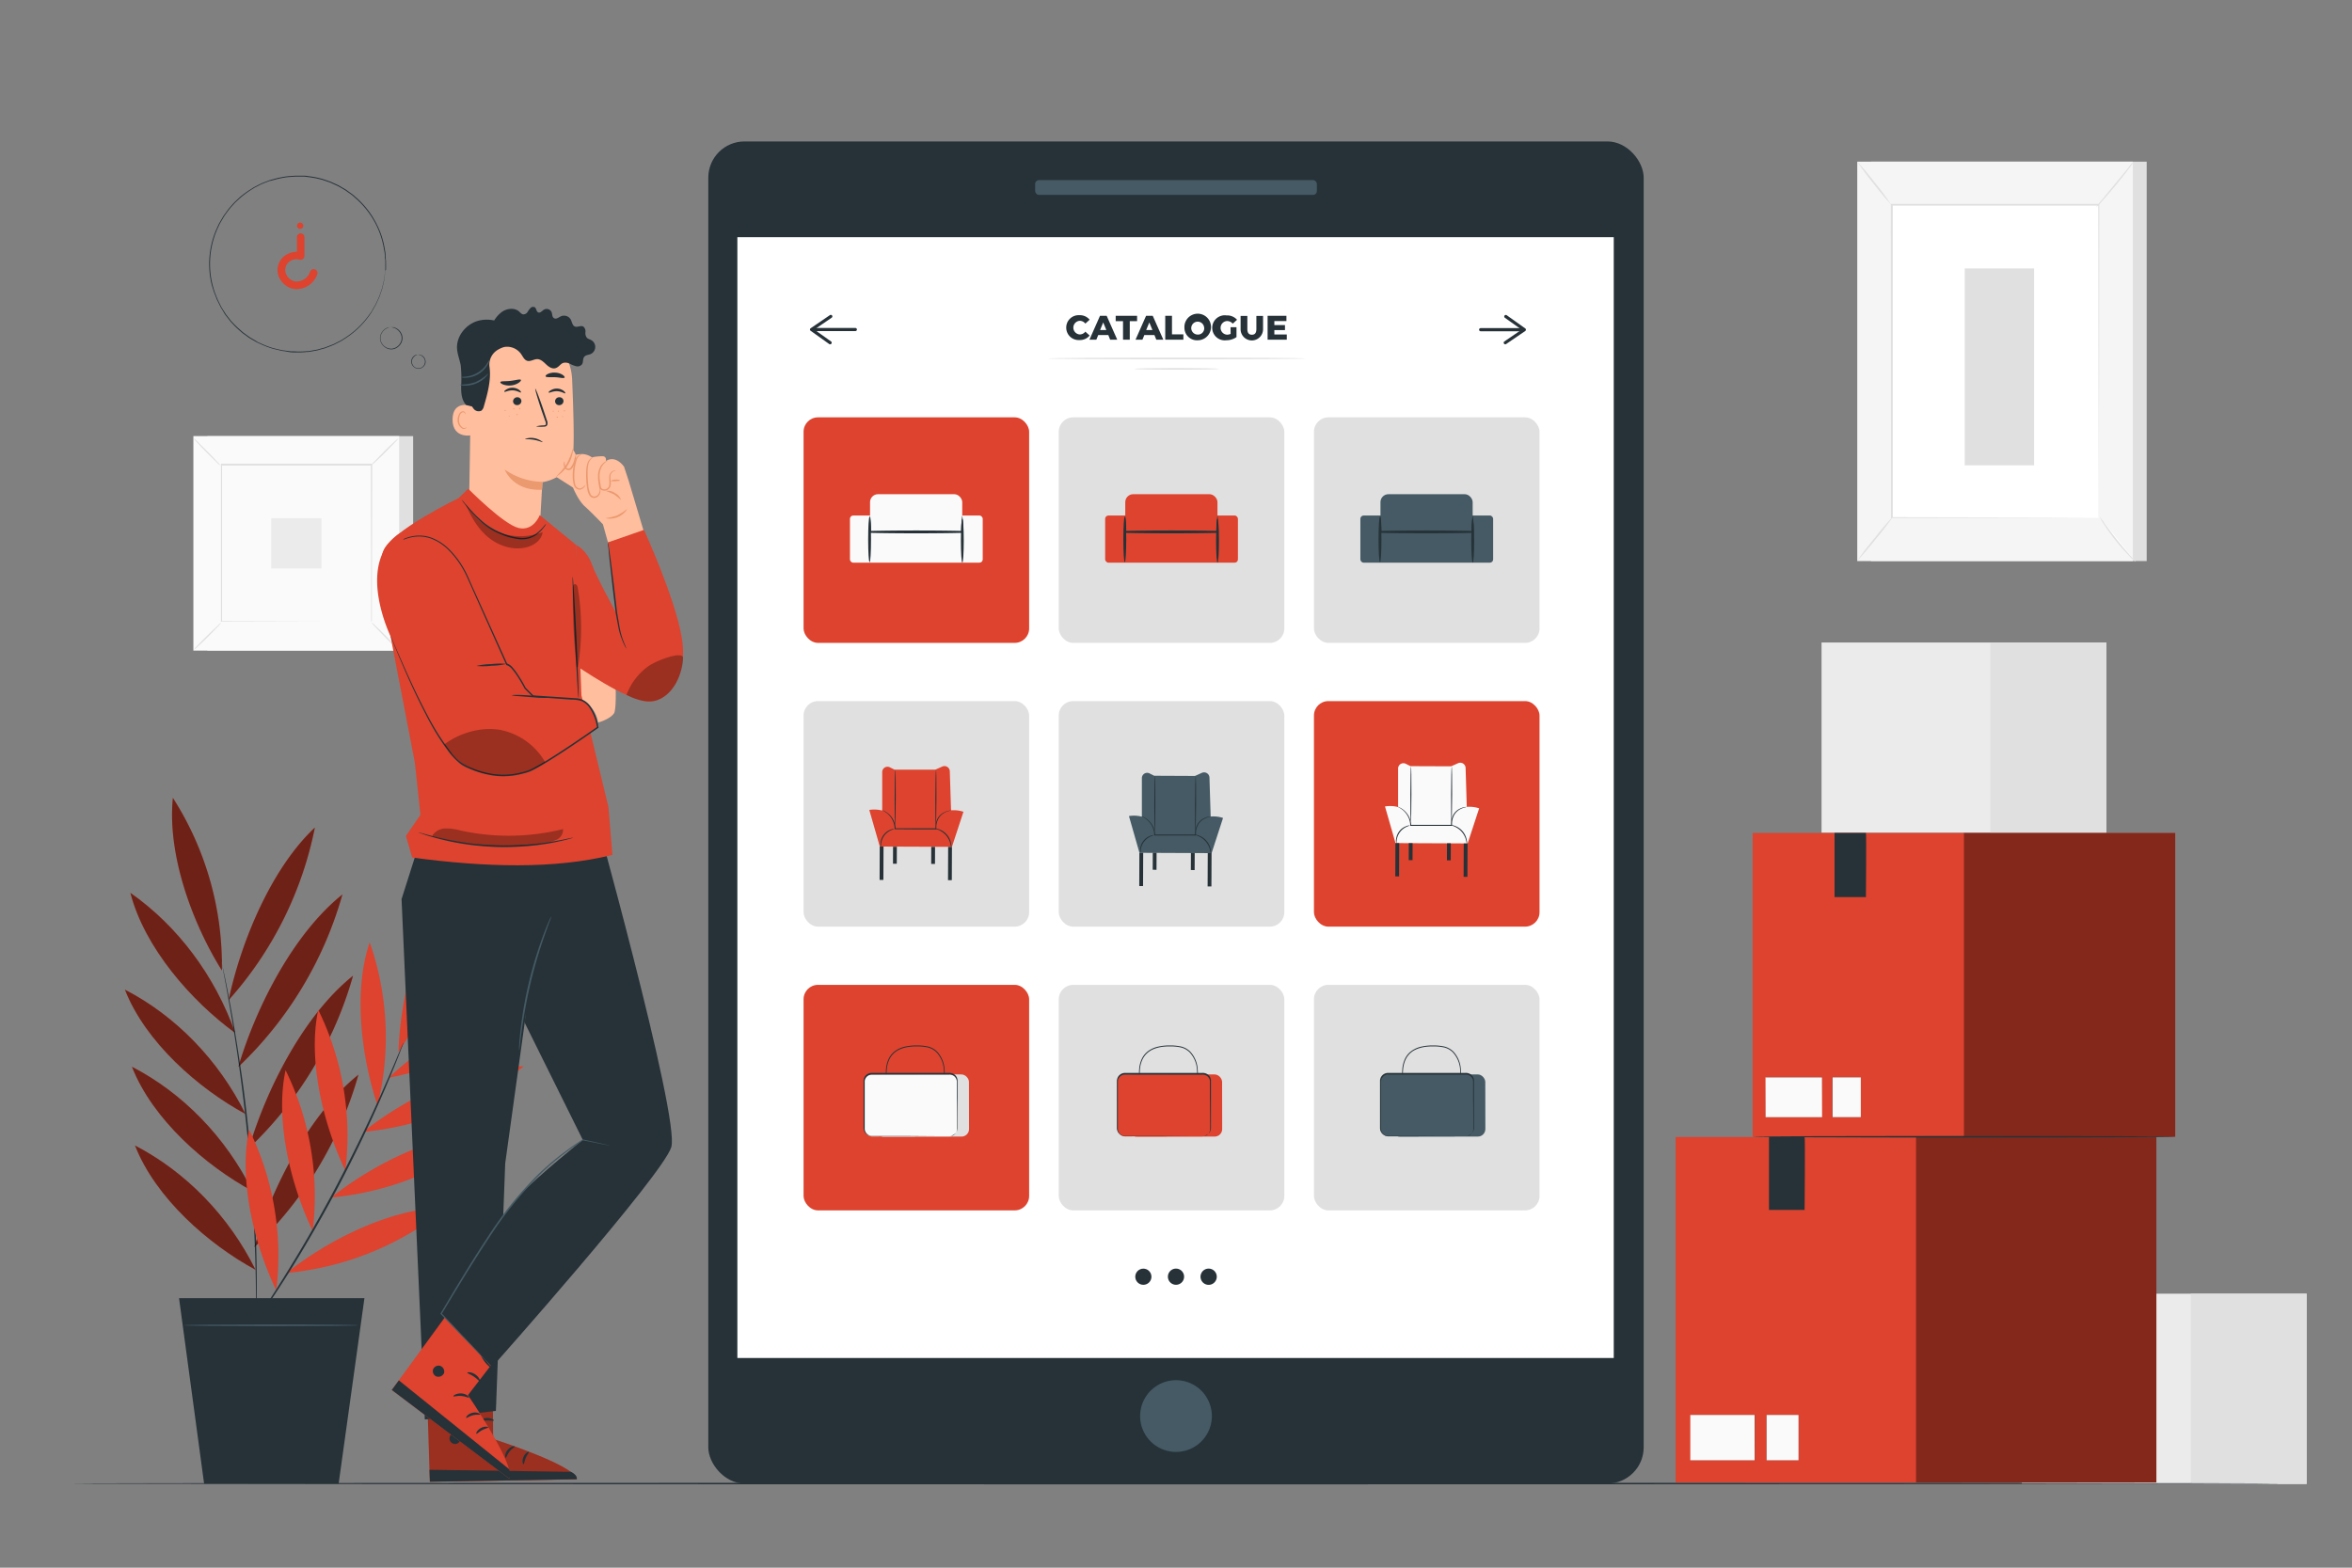 <svg xmlns="http://www.w3.org/2000/svg" viewBox="0 0 750 500"><rect x="0" y="0" width="750" height="500" fill="#808080" stroke="none"/><g id="freepik--background-complete--inject-181"><rect x="644.73" y="412.61" width="90.8" height="60.68" style="fill:#ebebeb"></rect><rect x="698.58" y="412.61" width="36.96" height="60.68" style="fill:#e0e0e0"></rect><rect x="596.64" y="51.56" width="87.89" height="127.39" style="fill:#e0e0e0"></rect><rect x="592.24" y="51.56" width="87.89" height="127.39" style="fill:#f5f5f5"></rect><rect x="603.16" y="65.36" width="66.05" height="99.8" style="fill:#fff"></rect><path d="M669.21,165.15s0-.17,0-.49,0-.8,0-1.41c0-1.26,0-3.09,0-5.48,0-4.78,0-11.75,0-20.55,0-17.6-.07-42.52-.11-71.86l.22.22-66,0h0l.24-.24c0,37.64,0,72.35,0,99.79l-.19-.19,48.07.1,13.28.05,3.49,0,1.21,0-1.17,0-3.45,0-13.24.05-48.19.1H603v-.19c0-27.44,0-62.15-.05-99.79v-.24h.25l66,0h.22v.22c0,29.4-.09,54.37-.11,72,0,8.78-.05,15.74-.06,20.51,0,2.36,0,4.18,0,5.43,0,.6,0,1.07,0,1.39S669.21,165.15,669.21,165.15Z" style="fill:#e0e0e0"></path><path d="M680.37,51.56a15.19,15.19,0,0,1-1.56,2.28c-1,1.36-2.47,3.22-4.13,5.23s-3.2,3.78-4.34,5.05a15.67,15.67,0,0,1-1.94,2,16.22,16.22,0,0,1,1.68-2.19l4.23-5.14c1.61-1.94,3.05-3.7,4.23-5.13A17.45,17.45,0,0,1,680.37,51.56Z" style="fill:#e0e0e0"></path><path d="M669.54,164.83a82.07,82.07,0,0,0,11.52,14.41" style="fill:#fff"></path><path d="M681.06,179.24a14.34,14.34,0,0,1-2-1.83,65,65,0,0,1-8.17-10.22,13.39,13.39,0,0,1-1.34-2.36,17.79,17.79,0,0,1,1.62,2.17c1,1.36,2.33,3.22,3.92,5.21s3.11,3.72,4.22,5A17.76,17.76,0,0,1,681.06,179.24Z" style="fill:#e0e0e0"></path><path d="M592.23,178.85q5.74-7.11,11.51-14.21" style="fill:#fff"></path><path d="M603.74,164.64a87.43,87.43,0,0,1-5.57,7.26,89.77,89.77,0,0,1-5.94,6.95,83.89,83.89,0,0,1,5.57-7.25A86.41,86.41,0,0,1,603.74,164.64Z" style="fill:#e0e0e0"></path><path d="M592.24,51.56a82.43,82.43,0,0,1,5.59,6.68,78.66,78.66,0,0,1,5.21,7,80.07,80.07,0,0,1-5.59-6.68A82.23,82.23,0,0,1,592.24,51.56Z" style="fill:#e0e0e0"></path><rect x="626.51" y="85.62" width="22.12" height="62.79" style="fill:#e0e0e0"></rect><rect x="580.85" y="204.92" width="90.8" height="60.68" style="fill:#ebebeb"></rect><rect x="634.69" y="204.92" width="36.96" height="60.68" style="fill:#e0e0e0"></rect><rect x="66.12" y="139.1" width="65.62" height="68.4" style="fill:#e0e0e0"></rect><rect x="61.68" y="139.1" width="65.62" height="68.4" style="fill:#fafafa"></rect><path d="M127.32,207.52H61.66V139.08h65.66Zm-65.62,0h65.58V139.12H61.7Z" style="fill:#e0e0e0"></path><rect x="70.5" y="148.29" width="47.98" height="50.01" style="fill:#fafafa"></rect><path d="M70.5,198.64A7.87,7.87,0,0,1,69.32,200c-.77.81-1.85,1.91-3,3.1s-2.32,2.24-3.14,3a7.9,7.9,0,0,1-1.38,1.15,7.37,7.37,0,0,1,1.17-1.37c.77-.81,1.85-1.91,3.06-3.1s2.32-2.25,3.14-3A6.88,6.88,0,0,1,70.5,198.64Z" style="fill:#e0e0e0"></path><path d="M118.48,198.51a8.28,8.28,0,0,1,1.37,1.19c.81.76,1.91,1.84,3.1,3.05s2.24,2.31,3,3.13a7.71,7.71,0,0,1,1.15,1.39,7.75,7.75,0,0,1-1.37-1.18c-.81-.76-1.91-1.84-3.1-3.05s-2.25-2.33-3-3.15A6.57,6.57,0,0,1,118.48,198.51Z" style="fill:#e0e0e0"></path><path d="M118.35,148.43a7.19,7.19,0,0,1,1.18-1.38c.77-.81,1.84-1.9,3-3.09s2.32-2.25,3.13-3a8.12,8.12,0,0,1,1.39-1.16,7.35,7.35,0,0,1-1.18,1.37c-.76.81-1.84,1.91-3,3.1s-2.33,2.26-3.14,3A8.37,8.37,0,0,1,118.35,148.43Z" style="fill:#e0e0e0"></path><path d="M70.37,148.55A7.68,7.68,0,0,1,69,147.37c-.81-.77-1.9-1.85-3.09-3.05s-2.25-2.32-3-3.14a6.86,6.86,0,0,1-1.15-1.39A8.33,8.33,0,0,1,63.12,141c.81.77,1.9,1.85,3.09,3.06s2.26,2.32,3,3.14A7.9,7.9,0,0,1,70.37,148.55Z" style="fill:#e0e0e0"></path><path d="M118.35,198.3a.87.87,0,0,1,0-.24c0-.17,0-.4,0-.7q0-.93,0-2.7c0-2.36,0-5.81,0-10.19,0-8.76-.06-21.24-.1-36.18l.19.19-47.84,0h0l.21-.22c0,18.36,0,35.53,0,50l-.18-.18,34.64.1,9.74,0,2.57,0h.9l-.22,0h-.64l-2.54,0-9.69,0-34.76.1h-.18v-.19c0-14.48,0-31.65,0-50v-.21h.22l47.84,0h.18v.18c0,15-.07,27.51-.09,36.3,0,4.36,0,7.79,0,10.15,0,1.16,0,2,0,2.66,0,.29,0,.52,0,.68S118.35,198.31,118.35,198.3Z" style="fill:#e0e0e0"></path><rect x="86.48" y="165.29" width="16.01" height="16.01" style="fill:#ebebeb"></rect></g><g id="freepik--Floor--inject-181"><path d="M727.5,473.16c0,.14-157.83.26-352.48.26S22.5,473.3,22.5,473.16s157.8-.26,352.52-.26S727.5,473,727.5,473.16Z" style="fill:#263238"></path></g><g id="freepik--Plant--inject-181"><path d="M81.49,405c-15-8.12-31.88-22.88-38.44-39.65C59.28,373.76,73,387.86,81.49,405" style="fill:#DD432E"></path><path d="M80.51,379.88c-15-8.11-31.88-22.88-38.44-39.65C58.3,348.6,72,362.7,80.51,379.88" style="fill:#DD432E"></path><path d="M78.27,355.29c-15-8.11-31.88-22.88-38.44-39.65,16.22,8.37,29.9,22.47,38.44,39.65" style="fill:#DD432E"></path><path d="M75,329.46c-13.93-10.15-28.91-27.15-33.43-44.7,15.1,10.57,27,26.47,33.43,44.7" style="fill:#DD432E"></path><path d="M70.75,309.53c-9.42-15.08-17.46-36.94-15.62-55.06a99.15,99.15,0,0,1,15.62,55.06" style="fill:#DD432E"></path><path d="M72.89,319c4-18.8,13.62-42,27.52-55.07A116.62,116.62,0,0,1,72.89,319" style="fill:#DD432E"></path><path d="M76,340.28c5.68-19.23,17.64-42.56,33.19-55a121,121,0,0,1-33.19,55" style="fill:#DD432E"></path><path d="M79.39,366.19c5.68-19.24,17.64-42.56,33.19-55a121.13,121.13,0,0,1-33.19,55" style="fill:#DD432E"></path><path d="M81.11,397.76c5.68-19.24,17.64-42.56,33.19-55a121.13,121.13,0,0,1-33.19,55" style="fill:#DD432E"></path><path d="M70.38,305.73a1.56,1.56,0,0,1,.09.31q.09.36.21.9c.19.85.44,2,.77,3.5.66,3,1.53,7.44,2.51,12.91s2,12,3.07,19.26,2,15.29,2.74,23.73,1.28,16.5,1.63,23.83.48,13.95.49,19.51,0,10-.11,13.15c0,1.51-.08,2.7-.11,3.57,0,.38,0,.68,0,.93a1.2,1.2,0,0,1,0,.31,1.2,1.2,0,0,1,0-.31c0-.25,0-.55,0-.93v-3.58c0-3.1,0-7.59-.08-13.14s-.28-12.15-.63-19.48-.91-15.37-1.67-23.81-1.73-16.43-2.69-23.7-2-13.8-2.94-19.27-1.73-9.89-2.32-12.94c-.27-1.49-.49-2.66-.65-3.51l-.15-.92A1.27,1.27,0,0,1,70.38,305.73Z" style="fill:#263238"></path><g style="opacity:0.5"><path d="M81.49,405c-15-8.12-31.88-22.88-38.44-39.65C59.28,373.76,73,387.86,81.49,405"></path><path d="M80.51,379.88c-15-8.11-31.88-22.88-38.44-39.65C58.3,348.6,72,362.7,80.51,379.88"></path><path d="M78.27,355.29c-15-8.11-31.88-22.88-38.44-39.65,16.22,8.37,29.9,22.47,38.44,39.65"></path><path d="M75,329.46c-13.93-10.15-28.91-27.15-33.43-44.7,15.1,10.57,27,26.47,33.43,44.7"></path><path d="M70.75,309.53c-9.42-15.08-17.46-36.94-15.62-55.06a99.15,99.15,0,0,1,15.62,55.06"></path><path d="M72.89,319c4-18.8,13.62-42,27.52-55.07A116.62,116.62,0,0,1,72.89,319"></path><path d="M76,340.28c5.68-19.23,17.64-42.56,33.19-55a121,121,0,0,1-33.19,55"></path><path d="M79.39,366.19c5.68-19.24,17.64-42.56,33.19-55a121.13,121.13,0,0,1-33.19,55"></path><path d="M81.11,397.76c5.68-19.24,17.64-42.56,33.19-55a121.13,121.13,0,0,1-33.19,55"></path></g><path d="M88.08,411.53c-7-14.63-12.07-35.2-8.64-51.25a90.86,90.86,0,0,1,8.64,51.25" style="fill:#DD432E"></path><path d="M99.7,392.59c-7-14.63-12.07-35.2-8.64-51.26a90.91,90.91,0,0,1,8.64,51.26" style="fill:#DD432E"></path><path d="M110.12,373.33c-7-14.63-12.07-35.2-8.64-51.26a90.88,90.88,0,0,1,8.64,51.26" style="fill:#DD432E"></path><path d="M120.39,352.55c-5.2-15.48-7.8-36.59-2.5-52a91.39,91.39,0,0,1,2.5,52" style="fill:#DD432E"></path><path d="M127.07,335.54c.51-16.47,5.36-37.11,15.59-49.27a89.31,89.31,0,0,1-15.59,49.27" style="fill:#DD432E"></path><path d="M124,343.71c12.12-11.43,30.54-22.79,47.1-24.27A91.23,91.23,0,0,1,124,343.71" style="fill:#DD432E"></path><path d="M115.81,361c13.58-10.76,33.75-20.86,51.19-20.9A95,95,0,0,1,115.81,361" style="fill:#DD432E"></path><path d="M105.6,381.94c13.58-10.76,33.75-20.86,51.19-20.9a95,95,0,0,1-51.19,20.9" style="fill:#DD432E"></path><path d="M91.37,406c13.58-10.76,33.76-20.86,51.2-20.9A95.07,95.07,0,0,1,91.37,406" style="fill:#DD432E"></path><path d="M128.66,332.55a1.07,1.07,0,0,1-.08.28c-.08.2-.17.46-.28.77l-1.14,3c-1,2.57-2.5,6.26-4.44,10.79-3.88,9.06-9.62,21.41-16.75,34.65-3.58,6.62-7.16,12.82-10.52,18.41S88.93,410.93,86.2,415s-5,7.39-6.6,9.63l-1.85,2.57-.5.66a1.36,1.36,0,0,1-.18.21s0-.09.13-.25l.45-.69c.43-.65,1-1.53,1.76-2.64,1.55-2.27,3.75-5.59,6.42-9.72s5.79-9.11,9.14-14.68,6.88-11.8,10.46-18.41c7.12-13.22,12.92-25.53,16.89-34.53,2-4.5,3.56-8.16,4.62-10.71l1.24-2.91.34-.76A1,1,0,0,1,128.66,332.55Z" style="fill:#263238"></path><polygon points="107.99 473.16 65.08 473.16 57.09 414.03 116.21 414.03 107.99 473.16" style="fill:#263238"></polygon><path d="M114.11,422.69c0,.15-12.41.26-27.72.26s-27.73-.11-27.73-.26,12.42-.26,27.73-.26S114.11,422.55,114.11,422.69Z" style="fill:#455a64"></path></g><g id="freepik--Device--inject-181"><rect x="225.86" y="45.11" width="298.27" height="428.05" rx="11.55" style="fill:#263238"></rect><rect x="235.13" y="75.65" width="279.46" height="357.47" style="fill:#fff"></rect><path d="M386.44,451.65A11.44,11.44,0,1,1,375,440.2,11.44,11.44,0,0,1,386.44,451.65Z" style="fill:#455a64"></path><rect x="330.08" y="57.44" width="89.84" height="4.73" rx="1.22" style="fill:#455a64"></rect><rect x="256.24" y="133.11" width="71.93" height="71.93" rx="4.6" style="fill:#DD432E"></rect><rect x="277.44" y="157.62" width="29.4" height="15.68" rx="2.54" style="fill:#fafafa"></rect><rect x="271.03" y="164.42" width="42.34" height="15.04" rx="1.04" style="fill:#fafafa"></rect><path d="M306.84,164.42a32.08,32.08,0,0,1,.31,5.23v.3h-.31c-3.6.09-8.85.15-14.7.15s-11.1-.06-14.7-.15h-.31v-.3a32.08,32.08,0,0,1,.31-5.23,30.72,30.72,0,0,1,.31,5.23l-.31-.31c3.6-.09,8.85-.15,14.7-.15s11.1.06,14.7.15l-.31.31A30.72,30.72,0,0,1,306.84,164.42Z" style="fill:#263238"></path><path d="M277.3,179.33c-.26,0-.46-3.26-.46-7.28s.2-7.27.46-7.27.45,3.25.45,7.27S277.55,179.33,277.3,179.33Z" style="fill:#263238"></path><path d="M306.87,179.46c-.26,0-.46-3.14-.46-7s.2-7,.46-7,.45,3.14.45,7S307.12,179.46,306.87,179.46Z" style="fill:#263238"></path><rect x="337.61" y="133.11" width="71.93" height="71.93" rx="4.6" style="fill:#e0e0e0"></rect><rect x="358.82" y="157.62" width="29.4" height="15.68" rx="2.54" style="fill:#DD432E"></rect><rect x="352.41" y="164.42" width="42.34" height="15.04" rx="1.04" style="fill:#DD432E"></rect><path d="M388.22,164.42a33,33,0,0,1,.3,5.23v.3h-.31c-3.6.09-8.86.15-14.7.15s-11.11-.06-14.7-.15h-.32v-.3a30.72,30.72,0,0,1,.31-5.23,30.72,30.72,0,0,1,.31,5.23l-.31-.31c3.59-.09,8.85-.15,14.7-.15s11.1.06,14.7.15l-.31.31A30.72,30.72,0,0,1,388.22,164.42Z" style="fill:#263238"></path><path d="M358.67,179.33c-.25,0-.46-3.26-.46-7.28s.21-7.27.46-7.27.46,3.25.46,7.27S358.93,179.33,358.67,179.33Z" style="fill:#263238"></path><path d="M388.24,179.46c-.25,0-.45-3.14-.45-7s.2-7,.45-7,.46,3.14.46,7S388.5,179.46,388.24,179.46Z" style="fill:#263238"></path><rect x="418.99" y="133.11" width="71.93" height="71.93" rx="4.6" style="fill:#e0e0e0"></rect><rect x="440.2" y="157.62" width="29.4" height="15.68" rx="2.54" style="fill:#455a64"></rect><rect x="433.79" y="164.42" width="42.34" height="15.04" rx="1.04" style="fill:#455a64"></rect><path d="M469.59,164.42a30.72,30.72,0,0,1,.31,5.23v.3h-.32c-3.59.09-8.85.15-14.69.15s-11.11-.06-14.7-.15h-.32v-.3a30.72,30.72,0,0,1,.31-5.23,32.08,32.08,0,0,1,.31,5.23l-.31-.31c3.59-.09,8.85-.15,14.7-.15s11.1.06,14.69.15l-.31.31A32.08,32.08,0,0,1,469.59,164.42Z" style="fill:#263238"></path><path d="M440.05,179.33c-.25,0-.46-3.26-.46-7.28s.21-7.27.46-7.27.46,3.25.46,7.27S440.3,179.33,440.05,179.33Z" style="fill:#263238"></path><path d="M469.62,179.46c-.25,0-.46-3.14-.46-7s.21-7,.46-7,.46,3.14.46,7S469.88,179.46,469.62,179.46Z" style="fill:#263238"></path><rect x="256.24" y="223.61" width="71.93" height="71.93" rx="4.6" style="fill:#e0e0e0"></rect><path d="M277.2,258.32,280.55,270l23,.09,3.67-11.18a9.89,9.89,0,0,0-3.95-.46L302.87,246a1.7,1.7,0,0,0-2.38-1.52l-2.24,1-13,0-1.49-.75a1.68,1.68,0,0,0-2.44,1.51l0,12.29A9.86,9.86,0,0,0,277.2,258.32Z" style="fill:#DD432E"></path><rect x="280.5" y="270.01" width="1.21" height="10.63" transform="translate(1.16 -1.18) rotate(0.24)" style="fill:#263238"></rect><rect x="284.78" y="270.03" width="1.21" height="5.43" transform="translate(1.13 -1.17) rotate(0.24)" style="fill:#263238"></rect><rect x="296.96" y="270.08" width="1.21" height="5.43" transform="translate(1.13 -1.22) rotate(0.24)" style="fill:#263238"></rect><rect x="302.32" y="270.1" width="1.21" height="10.63" transform="translate(1.16 -1.27) rotate(0.24)" style="fill:#263238"></rect><path d="M285.42,263.27c-.09,0-.15-4-.13-8.89s.12-8.89.21-8.89.15,4,.13,8.89S285.51,263.27,285.42,263.27Z" style="fill:#263238"></path><path d="M298.4,263.33c-.09,0-.15-4-.13-8.89s.12-8.89.21-8.89.15,4,.13,8.89S298.5,263.33,298.4,263.33Z" style="fill:#263238"></path><path d="M303.25,258.46a2.88,2.88,0,0,1-.59.18l-.33.08-.37.14-.44.16-.46.25a4.79,4.79,0,0,0-1.82,1.84,5.75,5.75,0,0,0-.64,3.24v.17h-6.3l-6.89-.05h-.14v-.14a6.33,6.33,0,0,0-.8-3A6.7,6.7,0,0,0,283,259.5a9.13,9.13,0,0,0-1.79-1.13,2.57,2.57,0,0,1,.54.18,5.89,5.89,0,0,1,1.36.82,6.66,6.66,0,0,1,1.61,1.87,6.33,6.33,0,0,1,.88,3.07l-.15-.14h6.89l6.14,0-.15.17A6,6,0,0,1,299,261a4.87,4.87,0,0,1,2-1.87l.48-.23.45-.15.39-.13.33-.06A3.53,3.53,0,0,1,303.25,258.46Z" style="fill:#263238"></path><path d="M285.17,264.39c0,.05-.43.13-1.07.42a5.54,5.54,0,0,0-2.1,1.66,5.67,5.67,0,0,0-1,2.48,10.75,10.75,0,0,1-.12,1.14,2.43,2.43,0,0,1-.11-1.17,5.16,5.16,0,0,1,1-2.65,5.1,5.1,0,0,1,2.29-1.68A2.3,2.3,0,0,1,285.17,264.39Z" style="fill:#263238"></path><path d="M303.3,270.35c-.05,0-.06-.49-.25-1.25a6.53,6.53,0,0,0-1.36-2.66,6.62,6.62,0,0,0-2.41-1.75c-.72-.3-1.2-.38-1.19-.43a2.67,2.67,0,0,1,1.27.22,5.9,5.9,0,0,1,3.92,4.57A2.69,2.69,0,0,1,303.3,270.35Z" style="fill:#263238"></path><rect x="337.61" y="223.61" width="71.93" height="71.93" rx="4.6" style="fill:#e0e0e0"></rect><rect x="418.99" y="223.61" width="71.93" height="71.93" rx="4.6" style="fill:#DD432E"></rect><rect x="256.24" y="314.11" width="71.93" height="71.93" rx="4.6" style="fill:#DD432E"></rect><rect x="337.61" y="314.11" width="71.93" height="71.93" rx="4.6" style="fill:#e0e0e0"></rect><rect x="418.99" y="314.11" width="71.93" height="71.93" rx="4.6" style="fill:#e0e0e0"></rect><circle cx="364.59" cy="407.2" r="2.58" style="fill:#263238"></circle><path d="M377.58,407.2a2.58,2.58,0,1,1-2.58-2.59A2.58,2.58,0,0,1,377.58,407.2Z" style="fill:#263238"></path><path d="M388,407.2a2.59,2.59,0,1,1-2.58-2.59A2.59,2.59,0,0,1,388,407.2Z" style="fill:#263238"></path><path d="M272.75,105.6H259.59a.5.5,0,0,1-.5-.5.5.5,0,0,1,.5-.5h13.16a.5.5,0,0,1,.5.5A.5.5,0,0,1,272.75,105.6Z" style="fill:#263238"></path><path d="M264.7,109.81a.52.52,0,0,1-.29-.09l-5.91-4.21a.49.49,0,0,1-.22-.41.55.55,0,0,1,.22-.41l6.09-4.15a.5.5,0,1,1,.56.82l-5.49,3.75L265,108.9a.5.5,0,0,1-.29.91Z" style="fill:#263238"></path><path d="M485.31,105.65H472.15a.5.5,0,0,1-.5-.5.5.5,0,0,1,.5-.5h13.16a.5.5,0,0,1,.5.5A.5.5,0,0,1,485.31,105.65Z" style="fill:#263238"></path><path d="M480,109.81a.52.52,0,0,1-.42-.22.51.51,0,0,1,.13-.69l5.5-3.76-5.33-3.78a.51.51,0,0,1-.12-.7.5.5,0,0,1,.7-.12l5.91,4.21a.45.45,0,0,1,.21.41.52.52,0,0,1-.21.41l-6.09,4.15A.51.51,0,0,1,480,109.81Z" style="fill:#263238"></path><rect x="279.3" y="342.73" width="29.67" height="19.82" rx="2.39" transform="translate(-0.59 0.49) rotate(-0.1)" style="fill:#e0e0e0"></rect><path d="M300.89,346.38a1.83,1.83,0,0,1,0-.38q0-.44.06-1.08a24.28,24.28,0,0,0,0-4,8.93,8.93,0,0,0-2.27-5.24,5.89,5.89,0,0,0-2.93-1.63,16.42,16.42,0,0,0-3.69-.31c-2.52,0-5,.52-6.72,1.92a6.5,6.5,0,0,0-1.84,2.45,9.29,9.29,0,0,0-.69,2.61,19.77,19.77,0,0,0,0,4q.06.66.09,1.08c0,.25,0,.38,0,.38a1.54,1.54,0,0,1-.08-.37c0-.24-.09-.61-.15-1.07a18,18,0,0,1-.12-4,9.56,9.56,0,0,1,.68-2.7,6.66,6.66,0,0,1,1.89-2.58,8.28,8.28,0,0,1,3.17-1.57,15.55,15.55,0,0,1,3.76-.45,16.75,16.75,0,0,1,3.77.32,6.17,6.17,0,0,1,3.08,1.74,9.08,9.08,0,0,1,2.29,5.44,20.57,20.57,0,0,1-.08,4c0,.47-.09.83-.12,1.07A2.41,2.41,0,0,1,300.89,346.38Z" style="fill:#263238"></path><rect x="275.55" y="342.63" width="29.67" height="19.82" rx="2.39" transform="translate(-0.59 0.49) rotate(-0.1)" style="fill:#fafafa"></rect><path d="M302.85,362.43a3.18,3.18,0,0,0,.93-.23,2.28,2.28,0,0,0,.89-.7,2.31,2.31,0,0,0,.5-1.44c0-2.42,0-5.89-.07-10.17,0-1.07,0-2.2,0-3.37,0-.58,0-1.2,0-1.77a2.26,2.26,0,0,0-.82-1.5,2.39,2.39,0,0,0-1.72-.49h-2l-4.15,0-18.46,0a2.22,2.22,0,0,0-1.89,1.07,2.09,2.09,0,0,0-.32,1.06c0,.4,0,.79,0,1.19,0,1.6,0,3.17,0,4.71v8.91a3,3,0,0,0,.11,1,2.38,2.38,0,0,0,.48.83,2.22,2.22,0,0,0,1.71.73H289l10.16,0,2.77,0h.72l.24,0-.24,0-.72,0-2.76,0-10.17.08-7,0H278a2.54,2.54,0,0,1-1.95-.82,2.45,2.45,0,0,1-.55-.95,3.16,3.16,0,0,1-.13-1.09c0-2.84,0-5.82,0-8.91,0-1.54,0-3.11,0-4.71,0-.4,0-.79,0-1.21a2.49,2.49,0,0,1,.37-1.22,2.57,2.57,0,0,1,2.19-1.23l18.46,0h6.13a2.66,2.66,0,0,1,1.9.57,2.49,2.49,0,0,1,.91,1.69c0,.63,0,1.21,0,1.8,0,1.17,0,2.3,0,3.37,0,4.28,0,7.75,0,10.17a2.46,2.46,0,0,1-.55,1.51,2.42,2.42,0,0,1-.95.7A1.89,1.89,0,0,1,302.85,362.43Z" style="fill:#263238"></path><rect x="360.02" y="342.73" width="29.67" height="19.82" rx="2.39" transform="translate(-0.59 0.63) rotate(-0.1)" style="fill:#DD432E"></rect><path d="M381.61,346.38a1.83,1.83,0,0,1,0-.38q0-.44.06-1.08a24.28,24.28,0,0,0,0-4,8.93,8.93,0,0,0-2.27-5.24,5.89,5.89,0,0,0-2.93-1.63,16.42,16.42,0,0,0-3.69-.31c-2.52,0-5,.52-6.72,1.92a6.5,6.5,0,0,0-1.84,2.45,9.29,9.29,0,0,0-.69,2.61,19.77,19.77,0,0,0,0,4q.06.66.09,1.08c0,.25,0,.38,0,.38a1.54,1.54,0,0,1-.08-.37c0-.24-.09-.61-.15-1.07a18,18,0,0,1-.12-4,9.56,9.56,0,0,1,.68-2.7,6.66,6.66,0,0,1,1.89-2.58,8.28,8.28,0,0,1,3.17-1.57,15.55,15.55,0,0,1,3.76-.45,16.75,16.75,0,0,1,3.77.32,6.17,6.17,0,0,1,3.08,1.74,9.08,9.08,0,0,1,2.29,5.44,20.57,20.57,0,0,1-.08,4c0,.47-.09.83-.12,1.07A1.49,1.49,0,0,1,381.61,346.38Z" style="fill:#263238"></path><rect x="356.27" y="342.63" width="29.67" height="19.82" rx="2.39" transform="translate(-0.59 0.63) rotate(-0.1)" style="fill:#DD432E"></rect><path d="M383.57,362.43a3.18,3.18,0,0,0,.93-.23,2.28,2.28,0,0,0,.89-.7,2.31,2.31,0,0,0,.5-1.44c0-2.42,0-5.89-.07-10.17,0-1.07,0-2.2,0-3.37,0-.58,0-1.2,0-1.77a2.26,2.26,0,0,0-.82-1.5,2.39,2.39,0,0,0-1.72-.49h-2l-4.15,0-18.46,0a2.22,2.22,0,0,0-1.89,1.07,2.09,2.09,0,0,0-.32,1.06c0,.4,0,.79,0,1.19,0,1.6,0,3.17,0,4.71v8.91a3,3,0,0,0,.11,1,2.38,2.38,0,0,0,.48.83,2.23,2.23,0,0,0,1.72.73h10.93l10.17,0,2.76,0h.72l.24,0-.24,0-.72,0-2.76,0-10.17.08-7,0h-3.91a2.54,2.54,0,0,1-1.95-.82,2.45,2.45,0,0,1-.55-.95,3.15,3.15,0,0,1-.12-1.09c0-2.84,0-5.82,0-8.91,0-1.54,0-3.11,0-4.71,0-.4,0-.79,0-1.21a2.49,2.49,0,0,1,.37-1.22,2.57,2.57,0,0,1,2.19-1.23l18.46,0h6.13a2.66,2.66,0,0,1,1.9.57,2.54,2.54,0,0,1,.92,1.69c0,.63,0,1.21,0,1.8,0,1.17,0,2.3,0,3.37,0,4.28,0,7.75,0,10.17a2.41,2.41,0,0,1-1.5,2.21A1.89,1.89,0,0,1,383.57,362.43Z" style="fill:#263238"></path><rect x="443.94" y="342.73" width="29.67" height="19.82" rx="2.39" transform="translate(-0.59 0.77) rotate(-0.1)" style="fill:#455a64"></rect><path d="M465.53,346.38a1.83,1.83,0,0,1,0-.38q0-.44.06-1.08a24.28,24.28,0,0,0,0-4,9,9,0,0,0-2.27-5.24,5.89,5.89,0,0,0-2.93-1.63,16.47,16.47,0,0,0-3.69-.31c-2.53,0-5,.52-6.73,1.92a6.58,6.58,0,0,0-1.83,2.45,9.29,9.29,0,0,0-.69,2.61,19.77,19.77,0,0,0,0,4q.06.66.09,1.08a1.56,1.56,0,0,1,0,.38,1.54,1.54,0,0,1-.08-.37c0-.24-.09-.61-.15-1.07a18,18,0,0,1-.12-4,9.23,9.23,0,0,1,.68-2.7,6.56,6.56,0,0,1,1.89-2.58,8.28,8.28,0,0,1,3.17-1.57,15.43,15.43,0,0,1,3.76-.45,16.75,16.75,0,0,1,3.77.32,6.21,6.21,0,0,1,3.08,1.74,9,9,0,0,1,2.28,5.44,19.93,19.93,0,0,1-.07,4c0,.47-.09.83-.12,1.07A2.41,2.41,0,0,1,465.53,346.38Z" style="fill:#263238"></path><rect x="440.19" y="342.63" width="29.67" height="19.82" rx="2.39" transform="translate(-0.59 0.77) rotate(-0.1)" style="fill:#455a64"></rect><path d="M467.49,362.43a3.18,3.18,0,0,0,.93-.23,2.28,2.28,0,0,0,.89-.7,2.31,2.31,0,0,0,.5-1.44c0-2.42,0-5.89-.07-10.17,0-1.07,0-2.2,0-3.37,0-.58,0-1.2,0-1.77a2.24,2.24,0,0,0-.83-1.5,2.35,2.35,0,0,0-1.71-.49h-2l-4.15,0-18.46,0a2.22,2.22,0,0,0-1.89,1.07,2.09,2.09,0,0,0-.32,1.06c0,.4,0,.79,0,1.19,0,1.6,0,3.17,0,4.71v8.91a3,3,0,0,0,.11,1,2.23,2.23,0,0,0,.48.83,2.21,2.21,0,0,0,1.71.73H453.6l10.16,0,2.77,0h.72l.24,0-.24,0-.72,0-2.77,0-10.16.08-7,0h-3.92a2.53,2.53,0,0,1-1.94-.82,2.6,2.6,0,0,1-.56-.95,3.41,3.41,0,0,1-.12-1.09c0-2.84,0-5.82,0-8.91,0-1.54,0-3.11,0-4.71,0-.4,0-.79,0-1.21a2.49,2.49,0,0,1,.37-1.22,2.56,2.56,0,0,1,2.18-1.23l18.47,0h6.13a2.66,2.66,0,0,1,1.9.57,2.49,2.49,0,0,1,.91,1.69c0,.63,0,1.21,0,1.8,0,1.17,0,2.3,0,3.37,0,4.28,0,7.75,0,10.17a2.46,2.46,0,0,1-.55,1.51,2.42,2.42,0,0,1-.95.7A1.89,1.89,0,0,1,467.49,362.43Z" style="fill:#263238"></path><path d="M360,260.28,363.35,272l23,.1L390,260.88a9.77,9.77,0,0,0-3.95-.45L385.67,248a1.71,1.71,0,0,0-2.38-1.52l-2.24,1-13-.06-1.49-.75a1.68,1.68,0,0,0-2.44,1.51l0,12.3A9.71,9.71,0,0,0,360,260.28Z" style="fill:#455a64"></path><rect x="363.3" y="271.98" width="1.21" height="10.63" transform="translate(1.17 -1.53) rotate(0.24)" style="fill:#263238"></rect><rect x="367.58" y="271.99" width="1.21" height="5.43" transform="translate(1.16 -1.55) rotate(0.24)" style="fill:#263238"></rect><rect x="379.76" y="272.04" width="1.21" height="5.43" transform="translate(1.14 -1.57) rotate(0.24)" style="fill:#263238"></rect><rect x="385.12" y="272.07" width="1.21" height="10.63" transform="translate(1.15 -1.59) rotate(0.24)" style="fill:#263238"></rect><path d="M368.22,265.24c-.09,0-.15-4-.13-8.89s.11-8.89.21-8.89.14,4,.12,8.89S368.31,265.24,368.22,265.24Z" style="fill:#263238"></path><path d="M381.2,265.29c-.09,0-.15-4-.13-8.89s.11-8.89.21-8.89.15,4,.12,8.89S381.29,265.29,381.2,265.29Z" style="fill:#263238"></path><path d="M386.05,260.43a5.06,5.06,0,0,1-.6.17l-.32.08-.38.15-.43.16-.46.25a4.69,4.69,0,0,0-1.82,1.83,5.78,5.78,0,0,0-.64,3.25v.16h-6.3l-6.89,0h-.14v-.14a6.24,6.24,0,0,0-.79-3,6.64,6.64,0,0,0-1.51-1.85,9.13,9.13,0,0,0-1.79-1.13,2.66,2.66,0,0,1,.53.17,6.07,6.07,0,0,1,1.37.82,6.71,6.71,0,0,1,1.61,1.88,6.44,6.44,0,0,1,.88,3.07l-.15-.15h6.89l6.14,0-.15.17a6,6,0,0,1,.72-3.4,4.85,4.85,0,0,1,1.95-1.87l.49-.24.45-.15.39-.12.33-.06A2.61,2.61,0,0,1,386.05,260.43Z" style="fill:#263238"></path><path d="M368,266.35c0,.06-.43.14-1.07.43a5.37,5.37,0,0,0-3.14,4.14,11.19,11.19,0,0,1-.12,1.14,2.5,2.5,0,0,1-.11-1.17,5,5,0,0,1,1-2.65,5.13,5.13,0,0,1,2.28-1.68A2.44,2.44,0,0,1,368,266.35Z" style="fill:#263238"></path><path d="M386.1,272.31c-.05,0-.06-.49-.25-1.24a6.47,6.47,0,0,0-1.36-2.66,6.57,6.57,0,0,0-2.42-1.75c-.71-.3-1.2-.39-1.19-.44a2.7,2.7,0,0,1,1.28.22,5.94,5.94,0,0,1,3.92,4.58A2.64,2.64,0,0,1,386.1,272.31Z" style="fill:#263238"></path><path d="M441.64,257.21,445,268.9l23,.1,3.67-11.19a9.89,9.89,0,0,0-3.95-.46l-.37-12.42a1.71,1.71,0,0,0-2.39-1.52l-2.24,1-12.95-.05-1.49-.75a1.68,1.68,0,0,0-2.45,1.51l0,12.29A9.86,9.86,0,0,0,441.64,257.21Z" style="fill:#fafafa"></path><rect x="444.94" y="268.9" width="1.21" height="10.63" transform="translate(1.16 -1.87) rotate(0.24)" style="fill:#263238"></rect><rect x="449.22" y="268.92" width="1.21" height="5.43" transform="translate(1.15 -1.89) rotate(0.24)" style="fill:#263238"></rect><rect x="461.4" y="268.97" width="1.21" height="5.43" transform="translate(1.15 -1.94) rotate(0.24)" style="fill:#263238"></rect><rect x="466.76" y="268.99" width="1.21" height="10.63" transform="translate(1.13 -1.92) rotate(0.24)" style="fill:#263238"></rect><path d="M449.86,262.16c-.09,0-.14-4-.12-8.89s.11-8.88.2-8.88.15,4,.13,8.89S450,262.16,449.86,262.16Z" style="fill:#263238"></path><path d="M462.85,262.22c-.1,0-.15-4-.13-8.89s.11-8.89.2-8.89.15,4,.13,8.89S462.94,262.22,462.85,262.22Z" style="fill:#263238"></path><path d="M467.69,257.35a2.62,2.62,0,0,1-.59.18l-.33.08-.37.14-.44.16-.46.25a4.79,4.79,0,0,0-1.82,1.84,5.76,5.76,0,0,0-.64,3.24l0,.17h-6.31l-6.89,0h-.14v-.14a6.22,6.22,0,0,0-.8-3,6.7,6.7,0,0,0-1.51-1.86,8.41,8.41,0,0,0-1.79-1.12,1.55,1.55,0,0,1,.54.17,5.89,5.89,0,0,1,1.36.82,6.8,6.8,0,0,1,1.61,1.87,6.4,6.4,0,0,1,.88,3.07l-.15-.14h6.89l6.14,0-.15.17a5.94,5.94,0,0,1,.73-3.41,4.7,4.7,0,0,1,1.95-1.86l.48-.24.45-.15.39-.12.34-.06A4.61,4.61,0,0,1,467.69,257.35Z" style="fill:#263238"></path><path d="M449.61,263.28c0,.05-.43.13-1.06.42a5.36,5.36,0,0,0-3.14,4.14c-.11.69-.07,1.14-.12,1.14a2.19,2.19,0,0,1-.12-1.16,5.1,5.1,0,0,1,1-2.66,4.93,4.93,0,0,1,2.28-1.67A2.25,2.25,0,0,1,449.61,263.28Z" style="fill:#263238"></path><path d="M467.74,269.24c-.05,0-.06-.49-.25-1.25a6.35,6.35,0,0,0-3.77-4.4c-.72-.31-1.2-.39-1.19-.44a2.67,2.67,0,0,1,1.27.22,5.94,5.94,0,0,1,2.59,1.75,6,6,0,0,1,1.33,2.82A2.69,2.69,0,0,1,467.74,269.24Z" style="fill:#263238"></path><path d="M340,104.53a3.94,3.94,0,0,1,4.19-4,4,4,0,0,1,3.27,1.44l-1.37,1.24a2.24,2.24,0,0,0-1.79-.89,2.18,2.18,0,0,0,0,4.35,2.27,2.27,0,0,0,1.79-.89l1.37,1.24a4,4,0,0,1-3.27,1.43A3.94,3.94,0,0,1,340,104.53Z" style="fill:#263238"></path><path d="M353.42,106.86H350.2l-.6,1.48h-2.2l3.37-7.62h2.12l3.37,7.62H354Zm-.63-1.59-1-2.43-1,2.43Z" style="fill:#263238"></path><path d="M358.11,102.43h-2.34v-1.71h6.82v1.71h-2.33v5.91h-2.15Z" style="fill:#263238"></path><path d="M368.12,106.86H364.9l-.6,1.48h-2.2l3.36-7.62h2.12l3.38,7.62h-2.24Zm-.63-1.59-1-2.43-1,2.43Z" style="fill:#263238"></path><path d="M371.57,100.72h2.15v5.91h3.63v1.71h-5.78Z" style="fill:#263238"></path><path d="M377.69,104.53a4.24,4.24,0,1,1,4.23,4A4,4,0,0,1,377.69,104.53Zm6.29,0a2.06,2.06,0,1,0-2.06,2.18A2,2,0,0,0,384,104.53Z" style="fill:#263238"></path><path d="M392.39,104.37h1.9v3.15a5.61,5.61,0,0,1-3.2,1,4,4,0,1,1,.05-7.92,4.18,4.18,0,0,1,3.33,1.39l-1.37,1.24a2.41,2.41,0,0,0-1.85-.84,2.18,2.18,0,0,0,0,4.35,2.8,2.8,0,0,0,1.17-.25Z" style="fill:#263238"></path><path d="M395.6,105v-4.23h2.15v4.16c0,1.31.54,1.83,1.45,1.83s1.43-.52,1.43-1.83v-4.16h2.13V105a3.58,3.58,0,0,1-7.16,0Z" style="fill:#263238"></path><path d="M410.33,106.68v1.66h-6.12v-7.62h6v1.67h-3.85v1.28h3.39v1.61h-3.39v1.4Z" style="fill:#263238"></path><path d="M416.2,114.33c0,.14-18.35.26-41,.26s-41-.12-41-.26,18.35-.26,41-.26S416.2,114.18,416.2,114.33Z" style="fill:#e0e0e0"></path><path d="M388.67,117.65c0,.14-6,.26-13.46.26s-13.46-.12-13.46-.26,6-.26,13.46-.26S388.67,117.5,388.67,117.65Z" style="fill:#e0e0e0"></path></g><g id="freepik--Character--inject-181"><path d="M135.88,435l1.2,37.6,46.86-.79c-.35-4.47-26.69-12.86-26.69-12.86l-.19-25.28Z" style="fill:#DD432E"></path><g style="opacity:0.3"><path d="M135.88,435l1.2,37.6,46.86-.79c-.35-4.47-26.69-12.86-26.69-12.86l-.19-25.28Z"></path></g><path d="M144.66,457a1.9,1.9,0,0,0-1.28,2.2,1.85,1.85,0,0,0,2.18,1.3,2,2,0,0,0,1.34-2.35,1.9,1.9,0,0,0-2.41-1.09" style="fill:#263238"></path><path d="M137.08,472.57l-.12-3.8,45.09.66s2.1.88,1.89,2.35Z" style="fill:#263238"></path><path d="M158,459.33c0,.23-1.15.36-2.26,1.11s-1.69,1.73-1.91,1.64.11-1.41,1.47-2.3S158,459.12,158,459.33Z" style="fill:#263238"></path><path d="M164.14,461.36c.05.22-.93.63-1.69,1.61s-1,2-1.2,2-.39-1.3.58-2.5S164.13,461.14,164.14,461.36Z" style="fill:#263238"></path><path d="M166.93,467c-.21.06-.55-1.08,0-2.35s1.62-1.78,1.72-1.59-.55.87-1,1.92S167.15,467,166.93,467Z" style="fill:#263238"></path><path d="M157.49,453.06c-.1.21-1.15-.08-2.44,0s-2.3.54-2.42.35.83-1,2.36-1.14S157.59,452.88,157.49,453.06Z" style="fill:#263238"></path><path d="M158.22,447.42a4.38,4.38,0,0,1-2.35,0,10.48,10.48,0,0,1-2.47-.71,12.45,12.45,0,0,1-1.36-.69,3.45,3.45,0,0,1-.72-.54,1,1,0,0,1-.12-1.22,1.24,1.24,0,0,1,1-.54,2.86,2.86,0,0,1,.88.11,7.91,7.91,0,0,1,1.47.47,8.26,8.26,0,0,1,2.19,1.39c1.11,1,1.49,1.83,1.41,1.88s-.64-.63-1.76-1.44a8.71,8.71,0,0,0-3.47-1.54c-.5-.12-.92-.12-1,.1s-.05.12,0,.27a2.43,2.43,0,0,0,.53.39,14.25,14.25,0,0,0,1.25.69,13.49,13.49,0,0,0,2.29.83A16.94,16.94,0,0,1,158.22,447.42Z" style="fill:#263238"></path><path d="M182.44,121a17.44,17.44,0,0,0-16.76-16.7l-.91,0c-9.75.2-15,8.6-14.57,18.34l-.68,41.71c8.16,5.33,16,9.3,22.44,6.78l1-17.35s9.42-1.1,9.89-10.45C183.09,138.73,182.8,129.39,182.44,121Z" style="fill:#ffbe9d"></path><path d="M173,153.69a21.81,21.81,0,0,1-12.06-3.93s2.54,6.91,11.91,6.43Z" style="fill:#eb996e"></path><path d="M179.69,127.92a1.34,1.34,0,0,1-1.34,1.3A1.28,1.28,0,0,1,177,128a1.33,1.33,0,0,1,1.34-1.3A1.27,1.27,0,0,1,179.69,127.92Z" style="fill:#263238"></path><path d="M180.26,125.44c-.18.17-1.16-.62-2.6-.67s-2.52.63-2.67.45.11-.39.58-.71a3.64,3.64,0,0,1,2.15-.57,3.55,3.55,0,0,1,2.05.75C180.2,125.05,180.34,125.37,180.26,125.44Z" style="fill:#263238"></path><path d="M166.27,127.91a1.35,1.35,0,0,1-1.34,1.3A1.27,1.27,0,0,1,163.6,128a1.34,1.34,0,0,1,1.33-1.3A1.29,1.29,0,0,1,166.27,127.91Z" style="fill:#263238"></path><path d="M166.11,125.17c-.17.17-1.15-.62-2.59-.67s-2.52.63-2.67.45.11-.39.58-.71a3.63,3.63,0,0,1,2.14-.57,3.49,3.49,0,0,1,2.06.75C166.06,124.77,166.2,125.1,166.11,125.17Z" style="fill:#263238"></path><path d="M170.92,136a9.85,9.85,0,0,1,2.36-.33c.36,0,.71-.08.79-.33a2,2,0,0,0-.21-1.1c-.31-.9-.63-1.85-1-2.84-1.35-4-2.32-7.35-2.16-7.4s1.4,3.17,2.75,7.21l.94,2.85a2.15,2.15,0,0,1,.13,1.45.94.94,0,0,1-.62.52,3,3,0,0,1-.63.06A9.62,9.62,0,0,1,170.92,136Z" style="fill:#263238"></path><path d="M159.55,121.87c.15-.39,1.58-.2,3.27-.4s3.06-.65,3.28-.3c.1.17-.14.53-.69.91a5.45,5.45,0,0,1-2.43.85,5.62,5.62,0,0,1-2.56-.31C159.8,122.37,159.49,122.06,159.55,121.87Z" style="fill:#263238"></path><path d="M180,120.45c-.32.31-1.53-.07-3-.14s-2.72.11-3-.24c-.12-.17.09-.49.65-.78a4.87,4.87,0,0,1,2.45-.44,4.67,4.67,0,0,1,2.37.75C180,120,180.15,120.3,180,120.45Z" style="fill:#263238"></path><path d="M150.7,129.51c-.15-.08-6.35-2.15-6.39,4.26s6.39,5.12,6.41,4.93S150.7,129.51,150.7,129.51Z" style="fill:#ffbe9d"></path><path d="M148.78,136.27s-.12.07-.31.16a1.11,1.11,0,0,1-.83,0,2.76,2.76,0,0,1-1.26-2.48,3.72,3.72,0,0,1,.32-1.6,1.28,1.28,0,0,1,.85-.85.55.55,0,0,1,.65.31c.09.18.05.31.08.32s.14-.11.09-.37a.76.76,0,0,0-.25-.41.86.86,0,0,0-.62-.16,1.57,1.57,0,0,0-1.17,1,3.84,3.84,0,0,0-.4,1.79,2.9,2.9,0,0,0,1.61,2.77,1.19,1.19,0,0,0,1-.16C148.76,136.42,148.8,136.28,148.78,136.27Z" style="fill:#eb996e"></path><path d="M161.1,131.1a.17.17,0,0,1-.18-.15.16.16,0,0,1,.13-.19.15.15,0,0,1,.18.14A.16.16,0,0,1,161.1,131.1Z" style="fill:#eb996e"></path><path d="M163.87,130.58c-.08,0-.17-.06-.18-.17s0-.21.12-.22a.18.18,0,0,1,.19.17A.18.18,0,0,1,163.87,130.58Z" style="fill:#eb996e"></path><path d="M165.73,130.61c-.09,0-.17-.1-.19-.25s.05-.26.14-.27.17.1.18.24S165.81,130.6,165.73,130.61Z" style="fill:#eb996e"></path><path d="M162.39,132.88c-.09,0-.16-.06-.16-.11s.08-.1.17-.1.15.05.15.11S162.48,132.88,162.39,132.88Z" style="fill:#eb996e"></path><path d="M164.93,132.39a.18.18,0,0,1-.17-.17.17.17,0,0,1,.15-.19.17.17,0,0,1,.17.17A.18.18,0,0,1,164.93,132.39Z" style="fill:#eb996e"></path><path d="M178.1,131.32a.17.17,0,0,1-.19-.15.17.17,0,0,1,.13-.2.18.18,0,0,1,.06.35Z" style="fill:#eb996e"></path><path d="M180,131.22a.17.17,0,0,1-.17-.19.19.19,0,0,1,.14-.21.18.18,0,0,1,.17.19C180.13,131.12,180.07,131.22,180,131.22Z" style="fill:#eb996e"></path><path d="M176.44,131.31a.15.15,0,0,1-.17-.12.14.14,0,0,1,.13-.16.15.15,0,0,1,.18.11A.16.16,0,0,1,176.44,131.31Z" style="fill:#eb996e"></path><path d="M177.76,133.23a.17.17,0,0,1-.21-.11.16.16,0,0,1,.08-.23.17.17,0,0,1,.21.11A.17.17,0,0,1,177.76,133.23Z" style="fill:#eb996e"></path><path d="M179.37,133a.13.13,0,1,1,.08-.25.13.13,0,0,1,.11.17A.14.14,0,0,1,179.37,133Z" style="fill:#eb996e"></path><path d="M173.05,141c-.07.13-1.23-.46-2.78-.73s-2.84-.14-2.86-.29a5.91,5.91,0,0,1,5.64,1Z" style="fill:#263238"></path><path d="M188.3,108.33a3.86,3.86,0,0,1-1.1-.53,2.41,2.41,0,0,1-.51-1.87,2,2,0,0,0-.69-1.78c-.79-.44-1.82.31-2.66,0s-.93-1.49-1.37-2.29a2.47,2.47,0,0,0-3.05-1c-.74.33-1.54,1.05-2.24.63s-.52-1.28-.79-1.94a1.74,1.74,0,0,0-2.41-.8c-.62.37-1.2,1.18-1.86.88s-.53-1.21-1.05-1.6a1.15,1.15,0,0,0-1.42.22,7.74,7.74,0,0,0-.93,1.26,1.6,1.6,0,0,1-1.29.76c-.57,0-1-.56-1.41-.93-1.49-1.26-3.83-1-5.44.12a9.37,9.37,0,0,0-2.49,2.75,10.85,10.85,0,0,0-5.22.13c-3.82,1.12-6.86,4.87-6.63,8.84.12,1.86.88,3.61,1.19,5.45a41.87,41.87,0,0,1,.11,6.63c0,2.21.14,4.24,1.59,5.91l1.91.49a4.71,4.71,0,0,0,.45.65,2,2,0,0,0,2.52.66,2.52,2.52,0,0,0,.8-1.45c1.17-4,2.34-8.32,1.8-12.4a5.48,5.48,0,0,1,2.69-5.59,8.61,8.61,0,0,1,1.92-.84,5.38,5.38,0,0,1,2,0,5.5,5.5,0,0,1,3.48,2.27c.57.82,1,1.89,2,2.14s2.05-.56,3.12-.56,2,.89,2.82,1.67,1.9,1.54,3,1.21,1.52-1.36,2.47-1.68a3,3,0,0,1,2.09.27,9.25,9.25,0,0,0,2,.79,1.84,1.84,0,0,0,1.92-.65c.43-.69.16-1.69.67-2.33s1.28-.59,2-.87a2.5,2.5,0,0,0,.06-4.57Z" style="fill:#263238"></path><path d="M146.91,120.25c0-.08.65,0,1.66-.14a9.1,9.1,0,0,0,6.56-3.9,15,15,0,0,1,.92-1.39,3.39,3.39,0,0,1-.61,1.59,8.23,8.23,0,0,1-6.85,4.07A3.42,3.42,0,0,1,146.91,120.25Z" style="fill:#455a64"></path><path d="M146.54,122.65a14.52,14.52,0,0,0,5-.75,14.82,14.82,0,0,0,4.17-2.81c.05,0-.23.56-.89,1.25a8.86,8.86,0,0,1-3.09,2A8.77,8.77,0,0,1,148,123,3.22,3.22,0,0,1,146.54,122.65Z" style="fill:#455a64"></path><polygon points="139.68 250.12 128.05 286.77 135.46 452.73 158.13 449.98 161.1 371.04 173.33 282.74 174.56 251.49 139.68 250.12" style="fill:#263238"></polygon><path d="M147.14,412.94l-22.21,30.38,37.41,28.22c2.48-3.74-13.11-26.57-13.11-26.57l15.41-20Z" style="fill:#DD432E"></path><path d="M140.53,435.67a1.91,1.91,0,0,0-2.37.95,1.84,1.84,0,0,0,.91,2.36,2,2,0,0,0,2.51-1,1.92,1.92,0,0,0-1.23-2.35" style="fill:#263238"></path><path d="M124.93,443.32l2.25-3.07,35.12,28.28s1.11,2,0,3Z" style="fill:#263238"></path><path d="M149.53,445.74c-.14.18-1.12-.43-2.46-.52s-2.4.32-2.51.12.95-1,2.58-.92S149.7,445.6,149.53,445.74Z" style="fill:#263238"></path><path d="M153.15,451.14c-.09.2-1.11-.08-2.32.22s-2,1-2.17.85.49-1.27,2-1.62S153.28,451,153.15,451.14Z" style="fill:#263238"></path><path d="M151.9,457.28c-.2-.09.23-1.19,1.46-1.84s2.38-.4,2.34-.19-1,.35-2,.89S152.09,457.4,151.9,457.28Z" style="fill:#263238"></path><path d="M153,440.5c-.2.11-.85-.77-1.93-1.48S149,438,149,437.8s1.29-.3,2.56.56S153.22,440.43,153,440.5Z" style="fill:#263238"></path><path d="M157.07,436.51c0,.08-.86-.35-1.86-1.42A10.36,10.36,0,0,1,153.7,433a10.48,10.48,0,0,1-.65-1.39,3.32,3.32,0,0,1-.23-.86,1,1,0,0,1,.65-1,1.27,1.27,0,0,1,1.12.19,3,3,0,0,1,.62.62,9.05,9.05,0,0,1,.87,1.28,8.29,8.29,0,0,1,.87,2.44,4,4,0,0,1,0,2.35c-.13,0-.12-.89-.51-2.22a9,9,0,0,0-1-2.2,9.38,9.38,0,0,0-.82-1.15c-.32-.4-.66-.66-.89-.56s-.11.07-.12.25a2.47,2.47,0,0,0,.18.63,10.53,10.53,0,0,0,.56,1.31,12.81,12.81,0,0,0,1.29,2.07C156.48,435.83,157.15,436.42,157.07,436.51Z" style="fill:#263238"></path><path d="M174.56,251.49l13.16.52S217,356.72,214.05,365.9,156.91,436,156.91,436l-16.22-17s17.36-29.53,25.15-37.92c5.58-6,20-17.53,20-17.53l-18.53-37.36Z" style="fill:#263238"></path><path d="M175.84,292.2a12.26,12.26,0,0,1-.56,1.65c-.39,1-.95,2.57-1.61,4.45-1.32,3.78-3,9.05-4.42,15s-2.33,11.39-2.86,15.36c-.27,2-.47,3.59-.59,4.7a12.42,12.42,0,0,1-.25,1.72,10,10,0,0,1,0-1.74c.06-1.12.2-2.73.42-4.73a130.45,130.45,0,0,1,2.72-15.43,131.85,131.85,0,0,1,4.58-15c.71-1.88,1.32-3.38,1.77-4.41A10.49,10.49,0,0,1,175.84,292.2Z" style="fill:#455a64"></path><path d="M156.91,436l-.32-.29-.88-.88-3.33-3.41-11.85-12.31-.11-.11.09-.15c4.21-7.06,9.23-15.59,15.1-24.46a118.8,118.8,0,0,1,15.7-19.54,89.79,89.79,0,0,1,7.76-6.73c1.25-.92,2.42-1.8,3.54-2.59l3.16-2.14,0,0h.06l6.3,1.41,1.67.39a2.53,2.53,0,0,1,.57.16,4.17,4.17,0,0,1-.58-.09l-1.69-.31-6.33-1.27.11,0-3.12,2.18c-1.11.79-2.27,1.69-3.51,2.61a93.49,93.49,0,0,0-7.67,6.76,120.65,120.65,0,0,0-15.58,19.5c-5.87,8.85-10.91,17.36-15.17,24.4l0-.27,11.71,12.44,3.24,3.48.84.93A1.82,1.82,0,0,1,156.91,436Z" style="fill:#455a64"></path><path d="M190.7,230.35c.05.27,4.76-1.41,5.27-3.26s.37-7.19.37-7.19l-12-7.26.06,10A9.93,9.93,0,0,1,190.7,230.35Z" style="fill:#ffbe9d"></path><path d="M177.4,152.12l5.31,3.39s1.66,4.11,3.78,6,5.77,5.71,5.77,5.71l1.61,5.78,11.59-2.95-5-16.75L199,148.87s-2.54-3.89-5.82-1.82c0,0,.41-1.45-1-1.54a16.69,16.69,0,0,0-3.45.36,5.56,5.56,0,0,0-2.93-1.05,11.65,11.65,0,0,0-2.23.23s-.39-1.65-1.27-1.44-2,1.78-2.31,2.71a12.09,12.09,0,0,0-.09,3.5Z" style="fill:#ffbe9d"></path><path d="M193.75,147a4.9,4.9,0,0,0-1.93,2,6,6,0,0,0-.63,2.92,11.55,11.55,0,0,0,.16,1.8c.05.31.1.63.16.95a4.24,4.24,0,0,0,.2.91.88.88,0,0,0,.62.43,1.56,1.56,0,0,0,.83,0,1.46,1.46,0,0,0,1.06-1.08c.28-1-.07-2.13.08-3.06a2.15,2.15,0,0,1,.49-1.18,1.67,1.67,0,0,1,.8-.54c.53-.15.81.08.79.09a2,2,0,0,0-.72.1,1.77,1.77,0,0,0-1,1.57c-.11.83.3,1.88,0,3.15a2,2,0,0,1-3.44.75,4.22,4.22,0,0,1-.24-1.05c-.06-.33-.11-.65-.16-1a12.09,12.09,0,0,1-.13-1.87,6.18,6.18,0,0,1,.78-3.1,4.17,4.17,0,0,1,1.51-1.54C193.45,147,193.74,147,193.75,147Z" style="fill:#eb996e"></path><path d="M197.67,153.23c0,.14-.64.2-1.4.24s-1.4.06-1.43-.08.59-.39,1.4-.44S197.68,153.09,197.67,153.23Z" style="fill:#eb996e"></path><path d="M191.29,155.6s.13.24.16.72a2.46,2.46,0,0,1-.68,1.93,1.94,1.94,0,0,1-1.38.57,1.82,1.82,0,0,1-1.47-.9,4.84,4.84,0,0,1-.61-1.72q-.17-.9-.27-1.86a25.44,25.44,0,0,1-.13-3.64,10.11,10.11,0,0,1,.43-3,3.18,3.18,0,0,1,1.22-1.63,1.25,1.25,0,0,1,.7-.26s-.23.13-.58.42a3.3,3.3,0,0,0-1,1.59,11.3,11.3,0,0,0-.3,2.86,29.93,29.93,0,0,0,.17,3.57,9.56,9.56,0,0,0,.77,3.39,1.37,1.37,0,0,0,1.08.72,1.62,1.62,0,0,0,1.11-.41,2.41,2.41,0,0,0,.73-1.66A3.78,3.78,0,0,1,191.29,155.6Z" style="fill:#eb996e"></path><path d="M186.66,154.69c.11,0-.2,1-1.67,1.49a2,2,0,0,1-2-1.55,10.08,10.08,0,0,1-.36-3,13.92,13.92,0,0,1,1-5.34,2.42,2.42,0,0,1,1.18-1.21c.38-.16.61-.11.61-.08s-.21.07-.52.26a2.4,2.4,0,0,0-.93,1.18,16.27,16.27,0,0,0-.84,5.19,10.43,10.43,0,0,0,.29,2.84,1.73,1.73,0,0,0,1.46,1.35,3,3,0,0,0,1.34-.7C186.55,154.87,186.62,154.68,186.66,154.69Z" style="fill:#eb996e"></path><path d="M183.65,145.05a3.25,3.25,0,0,1-.07,1.29,5.71,5.71,0,0,1-1.13,3,1.62,1.62,0,0,1-.85.56,1.23,1.23,0,0,1-1-.18,1.75,1.75,0,0,1-.79-1.3,2,2,0,0,1,.17-1.31c.09,0,0,.52.19,1.24a1.46,1.46,0,0,0,.67,1,.9.9,0,0,0,1.19-.31,6.73,6.73,0,0,0,1.16-2.7C183.42,145.51,183.58,145,183.65,145.05Z" style="fill:#eb996e"></path><path d="M198.05,159.49a25.59,25.59,0,0,0-2.24-1.8,24.77,24.77,0,0,0-2.66-1.11,3.82,3.82,0,0,1,2.92.66A3.86,3.86,0,0,1,198.05,159.49Z" style="fill:#eb996e"></path><path d="M200.06,162.26a6.51,6.51,0,0,1-7,3,17.1,17.1,0,0,0,3.76-.88A16.9,16.9,0,0,0,200.06,162.26Z" style="fill:#eb996e"></path><path d="M182.77,142.7a11.24,11.24,0,0,1-5.63,9.45,24.07,24.07,0,0,0,3.6-4.25A24.59,24.59,0,0,0,182.77,142.7Z" style="fill:#eb996e"></path><path d="M183.77,173.84s3.43,1.58,5.12,6.53c1.15,3.38,7.65,15.2,7.65,15.2L193.87,173,205.34,169s9.69,21.09,12,34c2.31,12.65-4,21-10.73,20.76s-23-11.57-23-11.57Z" style="fill:#DD432E"></path><path d="M193.87,173a8,8,0,0,1,.26,1.33c.13,1,.31,2.19.52,3.66.41,3.09.95,7.37,1.51,12.09.21,1.84.42,3.61.61,5.24h0c.29,1.7.56,3.29.81,4.73a24.5,24.5,0,0,0,.93,3.64c.71,2,1.29,3.1,1.22,3.13a4.37,4.37,0,0,1-.47-.76,24.89,24.89,0,0,1-1-2.27,22.06,22.06,0,0,1-1.06-3.66c-.27-1.44-.56-3-.88-4.72h0c-.2-1.63-.42-3.4-.64-5.24-.56-4.72-1-9-1.36-12.11-.14-1.47-.26-2.7-.35-3.67A5.84,5.84,0,0,1,193.87,173Z" style="fill:#263238"></path><g style="opacity:0.3"><path d="M217.82,209.85c0-2.29-8,.55-11.09,2.64a19.88,19.88,0,0,0-6.94,9.12s5.47,3.15,9.67,1.72C215.42,221.31,217.75,213.78,217.82,209.85Z"></path></g><path d="M146.19,158.9s-21.68,10.48-24,16.9,1.54,22.92,1.54,22.92l8.56,44.53,1.78,16.64-4.63,6.72,2,6.9c23.37,3.11,45.22,3.76,63.85-.85L194,257.32l-8.6-35.55-1.12-29.87-.52-18.06-11.65-9.55s-1.9,5.2-6.71,4.11-16.09-12.52-16.09-12.52Z" style="fill:#DD432E"></path><path d="M124.52,202.87c.66.68,14.34,37,24,41.48s15.35,2.92,19.55,1.77S190.64,232,190.64,232s-1.29-8.72-6.63-9a41.71,41.71,0,0,0-10.07.8l-6.48-4.29s-3.76-7.35-5.93-7.66l-12.59-28S137.23,161,125.59,171.55C114.26,181.8,124.52,202.87,124.52,202.87Z" style="fill:#DD432E"></path><path d="M174.19,167a4.62,4.62,0,0,1-.7,1.11A11.57,11.57,0,0,1,171,170.6a7.86,7.86,0,0,1-2.25,1.1,8.59,8.59,0,0,1-2.86.29,19.65,19.65,0,0,1-6.28-1.65A22,22,0,0,1,154,167a33.17,33.17,0,0,1-3.76-3.72c-1-1.13-1.73-2.09-2.23-2.76a5.64,5.64,0,0,1-.74-1.08,6.73,6.73,0,0,1,.89,1c.56.63,1.34,1.55,2.36,2.64a37.24,37.24,0,0,0,3.78,3.6,22.49,22.49,0,0,0,5.47,3.22,20.09,20.09,0,0,0,6.1,1.65,7.56,7.56,0,0,0,4.87-1.21,12.51,12.51,0,0,0,2.57-2.36A9.68,9.68,0,0,1,174.19,167Z" style="fill:#263238"></path><path d="M182.61,183.91c.14,0,.68,8.65,1.2,19.33s.83,19.34.68,19.35-.68-8.65-1.2-19.33S182.46,183.92,182.61,183.91Z" style="fill:#263238"></path><path d="M128.5,172l.24-.11.74-.3a12.29,12.29,0,0,1,3-.71,11.32,11.32,0,0,1,5,.58,15.8,15.8,0,0,1,5.66,3.63,28.7,28.7,0,0,1,5,6.65c.75,1.32,1.35,2.79,2,4.26s1.36,3,2.07,4.59l9.53,21.11-.18-.13a4.2,4.2,0,0,1,2,1.45,20.71,20.71,0,0,1,1.5,2,46.74,46.74,0,0,1,2.58,4.36l-.05-.06,2.54,2.54-.16-.07,12.34.83,1.59.1a5.89,5.89,0,0,1,1.65.37,6.21,6.21,0,0,1,2.61,2.06,15.59,15.59,0,0,1,2.57,6.14c0,.22.09.44.12.65l0,.16-.13.09c-5.4,3.78-10.72,7.41-16,10.68-1.33.8-2.65,1.61-4,2.32-.33.19-.67.35-1,.52a10,10,0,0,1-1.06.46,18.56,18.56,0,0,1-2.19.63,23.34,23.34,0,0,1-8.77.61,30.08,30.08,0,0,1-8.06-2.28,15.37,15.37,0,0,1-1.84-.87,5.87,5.87,0,0,1-.85-.55,8,8,0,0,1-.78-.63,22.29,22.29,0,0,1-2.69-2.82,77.32,77.32,0,0,1-7.5-12c-4-7.65-6.72-14.08-8.61-18.51-.91-2.21-1.63-3.93-2.12-5.12s-.76-1.78-.76-1.78a10,10,0,0,1,.85,1.74l2.22,5.08c1.94,4.4,4.72,10.81,8.74,18.42A79.69,79.69,0,0,0,143.84,240a14,14,0,0,0,6,4.72,29.74,29.74,0,0,0,7.94,2.23,22.84,22.84,0,0,0,8.59-.62,17,17,0,0,0,2.14-.62,8.93,8.93,0,0,0,1-.45,10.62,10.62,0,0,0,1-.51c1.34-.7,2.65-1.5,4-2.31,5.27-3.26,10.59-6.89,16-10.66l-.11.25-.12-.63a15,15,0,0,0-2.47-5.92,5.78,5.78,0,0,0-2.39-1.9,10.57,10.57,0,0,0-3.08-.44L170,222.27h-.09l-.07-.07-2.53-2.54,0,0v0a48.83,48.83,0,0,0-2.54-4.31,20.58,20.58,0,0,0-1.46-1.92,3.9,3.9,0,0,0-1.74-1.3l-.14,0,0-.1-9.46-21.15-2.05-4.6c-.68-1.49-1.26-2.93-2-4.24a28.38,28.38,0,0,0-4.89-6.61,15.6,15.6,0,0,0-5.53-3.63,11.38,11.38,0,0,0-4.87-.64,13,13,0,0,0-3,.63l-.75.27Z" style="fill:#263238"></path><path d="M175.31,222.41c0,.31-2.73.2-6.05-.07L165,222a7.47,7.47,0,0,1-1.76-.23c0-.17,2.73-.2,6.06.08,1.67.13,3.18.29,4.27.41Z" style="fill:#263238"></path><path d="M151.9,212.4a22.71,22.71,0,0,1,4.8-.59,23.11,23.11,0,0,1,4.84-.07,22.74,22.74,0,0,1-4.81.59A23,23,0,0,1,151.9,212.4Z" style="fill:#263238"></path><g style="opacity:0.3"><path d="M173.86,243.11a21.31,21.31,0,0,0-14.16-10.27c-6-1.16-13.13.86-18,4.58A20.52,20.52,0,0,0,156.41,247,24.21,24.21,0,0,0,173.86,243.11Z"></path></g><g style="opacity:0.3"><path d="M148.52,160.78c1.66,4.12,4,8.09,7.5,10.84s8.28,4.11,12.5,2.74c2.18-.7,4.28-2.38,4.49-4.65a19.72,19.72,0,0,1-23.84-8"></path></g><g style="opacity:0.3"><path d="M184.33,212.64a78.76,78.76,0,0,0-.09-25.13c-.1-.58-.45-1.33-1-1.19s-.55.7-.57,1.16a204.05,204.05,0,0,0,1.22,25.44"></path></g><path d="M182.71,267.19a1.81,1.81,0,0,1-.49.17l-1.4.39c-.61.16-1.36.35-2.24.53s-1.88.43-3,.61c-2.22.41-4.9.77-7.88,1a90.16,90.16,0,0,1-9.74.23,91.66,91.66,0,0,1-9.7-.9c-3-.46-5.61-1-7.8-1.57-1.1-.25-2.08-.56-3-.81s-1.6-.48-2.2-.69l-1.37-.48a3.32,3.32,0,0,1-.47-.2,1.81,1.81,0,0,1,.5.1l1.4.39c.61.18,1.35.39,2.22.6s1.85.5,3,.73c2.19.52,4.83,1,7.78,1.46s6.21.72,9.65.85,6.71,0,9.68-.19,5.64-.54,7.86-.91c1.12-.15,2.12-.36,3-.52s1.64-.31,2.25-.45l1.43-.29A1.92,1.92,0,0,1,182.71,267.19Z" style="fill:#263238"></path><g style="opacity:0.3"><path d="M138,266.29a5.17,5.17,0,0,1,4.12-2.06,17.67,17.67,0,0,1,4.72.65,71.53,71.53,0,0,0,32.7-.45,3.5,3.5,0,0,1-1.83,3.27,11,11,0,0,1-3.81,1.05c-12,2.25-24.42.79-36-2"></path></g></g><g id="freepik--Boxes--inject-181"><rect x="558.88" y="265.67" width="134.75" height="96.88" style="fill:#DD432E"></rect><path d="M595,265.67c.19,0,0,20.46,0,20.46H585V265.67Z" style="fill:#263238"></path><g style="opacity:0.4"><rect x="626.25" y="265.67" width="67.38" height="96.88" transform="translate(1319.88 628.22) rotate(180)"></rect></g><rect x="562.98" y="343.58" width="18.04" height="12.77" style="fill:#fafafa"></rect><path d="M581.05,356.37H563V343.56h18.09Zm-18-.05h18V343.61H563Z" style="fill:#263238"></path><rect x="584.35" y="343.58" width="9.02" height="12.77" style="fill:#fafafa"></rect><path d="M593.4,356.37h-9.07V343.56h9.07Zm-9-.05h9V343.61h-9Z" style="fill:#263238"></path><rect x="534.33" y="362.63" width="153.29" height="110.2" style="fill:#DD432E"></rect><path d="M575.45,362.63c.21,0,0,23.26,0,23.26H564.1V362.63Z" style="fill:#263238"></path><g style="opacity:0.4"><rect x="610.97" y="362.63" width="76.64" height="110.2" transform="translate(1298.59 835.45) rotate(180)"></rect></g><rect x="539" y="451.25" width="20.52" height="14.52" style="fill:#fafafa"></rect><path d="M559.55,465.8H539V451.23h20.57ZM539,465.75H559.5V451.28H539Z" style="fill:#263238"></path><rect x="563.31" y="451.25" width="10.26" height="14.52" style="fill:#fafafa"></rect><path d="M573.6,465.8H563.29V451.23H573.6Zm-10.26-.05h10.21V451.28H563.34Z" style="fill:#263238"></path><path d="M693.63,362.55c0,.14-30.17.26-67.38.26s-67.37-.12-67.37-.26,30.16-.26,67.37-.26S693.63,362.41,693.63,362.55Z" style="fill:#263238"></path></g><g id="freepik--speech-bubble--inject-181"><path d="M96.39,74.55a1.22,1.22,0,0,1,.69,1.09v6a1.22,1.22,0,0,1-1.55,1.17,3.77,3.77,0,0,0-3,.45A3.38,3.38,0,0,0,91,85.47a3.47,3.47,0,0,0,.62,2.64,3.88,3.88,0,0,0,2.49,1.65,4.55,4.55,0,0,0,4.76-3.08,1.21,1.21,0,0,1,2.31.74,7,7,0,0,1-7.45,4.74,6.26,6.26,0,0,1-4.11-2.67,5.63,5.63,0,0,1,1.73-8.26,6.39,6.39,0,0,1,3.34-.93V75.64a1.21,1.21,0,0,1,1.21-1.21A1.18,1.18,0,0,1,96.39,74.55Z" style="fill:#DD432E"></path><path d="M94.71,72a1,1,0,1,1,1,1A1,1,0,0,1,94.71,72Z" style="fill:#DD432E"></path><path d="M124.33,104.38s-.3,0-.79.25a3.72,3.72,0,0,0-1.69,1.44,3.44,3.44,0,0,0-.52,1.44,3.08,3.08,0,0,0,.3,1.71,3.57,3.57,0,0,0,3.26,2,3.54,3.54,0,0,0,3-2.36,3,3,0,0,0,.1-1.73,3.6,3.6,0,0,0-.68-1.37,3.75,3.75,0,0,0-1.85-1.24c-.51-.14-.82-.12-.82-.15a.57.57,0,0,1,.22,0,1.42,1.42,0,0,1,.27,0,1.81,1.81,0,0,1,.36,0,3.72,3.72,0,0,1,2,1.22,3.53,3.53,0,0,1,.75,1.44,3.3,3.3,0,0,1-.08,1.86,3.73,3.73,0,0,1-1.17,1.69,3.54,3.54,0,0,1-2,.85,3.6,3.6,0,0,1-2.12-.6,3.8,3.8,0,0,1-1.36-1.55,3.14,3.14,0,0,1-.3-1.83,3.48,3.48,0,0,1,.58-1.52,3.65,3.65,0,0,1,1.8-1.44,2.13,2.13,0,0,1,.35-.1.92.92,0,0,1,.26,0C124.26,104.37,124.33,104.37,124.33,104.38Z" style="fill:#263238"></path><path d="M133.16,113.16s-.18,0-.49.17a2.35,2.35,0,0,0-1,.91,2,2,0,0,0-.12,2,2.06,2.06,0,0,0,3.85-.23A2,2,0,0,0,135,114a2.33,2.33,0,0,0-1.13-.78c-.33-.09-.52-.09-.52-.11a1,1,0,0,1,.54,0,2.31,2.31,0,0,1,1.26.77,2.26,2.26,0,0,1,.48.91,2,2,0,0,1,0,1.2,2.39,2.39,0,0,1-2.05,1.63,2.42,2.42,0,0,1-2.24-1.38,2.07,2.07,0,0,1-.19-1.18,2.27,2.27,0,0,1,.38-1,2.23,2.23,0,0,1,1.15-.9A1.09,1.09,0,0,1,133.16,113.16Z" style="fill:#263238"></path><path d="M122.87,86.38s0-.15,0-.45,0-.76,0-1.34c0-.29,0-.62,0-1s0-.76-.08-1.18-.07-.89-.11-1.38a5.11,5.11,0,0,0-.1-.76c-.05-.26-.1-.52-.15-.8A26.81,26.81,0,0,0,120,71.82a27.75,27.75,0,0,0-6.47-8.47l-1.13-1c-.4-.31-.83-.6-1.25-.91l-.64-.45a5,5,0,0,0-.66-.44l-1.39-.81-.71-.4L107,59l-1.52-.7c-.52-.22-1.07-.37-1.61-.57l-.82-.28-.41-.13-.43-.1a26.27,26.27,0,0,0-3.49-.68c-.6-.07-1.2-.18-1.81-.22l-1.85,0c-.31,0-.62,0-.94,0l-.94.07c-.62.06-1.26.08-1.89.16a29.88,29.88,0,0,0-3.8.8l-1,.27L86,57.7l-.46.18-1.87.73c-.61.27-1.21.6-1.81.9-.3.16-.62.29-.91.48l-.87.55A31.18,31.18,0,0,0,76.74,63L75.2,64.42l-.39.37-.35.4-.71.8-.7.81-.64.87-.63.88-.31.44c-.1.15-.19.31-.28.47l-1.1,1.89-.92,2A27.69,27.69,0,0,0,67.8,90.92L68.4,93c.26.69.53,1.36.79,2l.2.51.24.48.49,1,.49,1,.57.91.58.9.28.45.33.42,1.29,1.67a34,34,0,0,0,3,2.93l.77.68c.26.22.55.4.82.61.56.39,1.09.8,1.66,1.17l1.73,1L82,109l.45.21.9.41A29.54,29.54,0,0,0,87,111c.62.17,1.24.3,1.86.45l.91.21c.31.07.62.09.93.13l1.84.24c.61.06,1.22,0,1.82.07A26.1,26.1,0,0,0,97.9,112l.44,0,.43-.07.85-.15c.56-.11,1.13-.18,1.67-.31l1.62-.45.79-.22.77-.3,1.5-.58a5.17,5.17,0,0,0,.72-.33l.7-.35c.46-.24.93-.46,1.37-.7l1.28-.81a27.81,27.81,0,0,0,7.7-7.36l.68-.94.56-1,.55-.93c.09-.16.18-.3.26-.46l.21-.46q.44-.93.81-1.77c.25-.57.41-1.13.6-1.65.09-.27.18-.52.27-.77a5.4,5.4,0,0,0,.21-.73c.12-.48.22-.93.32-1.35s.2-.8.27-1.15.09-.69.13-1q.12-.86.18-1.32c0-.3.08-.45.08-.45s0,.15-.05.45-.09.75-.16,1.33c0,.29-.07.62-.12,1s-.16.74-.25,1.16-.2.87-.31,1.35a5.52,5.52,0,0,1-.21.74c-.09.25-.17.5-.26.77-.19.52-.35,1.09-.59,1.66l-.81,1.78-.21.47c-.08.16-.17.3-.26.46l-.54.94c-.18.32-.37.64-.57,1s-.44.63-.67,1a28,28,0,0,1-7.73,7.43l-1.28.81c-.44.25-.91.47-1.38.71l-.7.36a6,6,0,0,1-.73.33l-1.51.59c-.25.1-.5.21-.76.3l-.8.22-1.63.46c-.55.14-1.12.21-1.69.32l-.85.15-.44.07-.43,0a26.67,26.67,0,0,1-3.59.15c-.6,0-1.22,0-1.83-.07L90.66,112c-.31,0-.63-.07-.94-.13l-.92-.22c-.62-.15-1.25-.27-1.87-.45a29.48,29.48,0,0,1-3.66-1.38l-.91-.42c-.15-.07-.3-.13-.45-.21l-.44-.25-1.75-1c-.56-.36-1.1-.78-1.66-1.18a9.83,9.83,0,0,1-.83-.61l-.78-.68a32,32,0,0,1-3-3l-1.31-1.68-.33-.43-.29-.45L71,99l-.58-.92-.5-1-.49-1-.25-.49-.2-.51c-.26-.68-.53-1.37-.8-2.05L67.55,91a27.82,27.82,0,0,1,1.39-17.73c.31-.68.61-1.35.92-2L71,69.32c.1-.16.18-.32.28-.47l.32-.45.64-.88.64-.88.71-.82.71-.81.36-.4.39-.37,1.55-1.46A31.73,31.73,0,0,1,80,60.33l.88-.56c.29-.18.61-.32.91-.48.61-.3,1.21-.63,1.83-.9l1.89-.73.46-.19.48-.13,1-.27a29.14,29.14,0,0,1,3.84-.8c.64-.08,1.28-.11,1.91-.16l1-.07c.31,0,.63,0,.94,0l1.87,0c.61,0,1.22.15,1.82.21a26.73,26.73,0,0,1,3.52.7l.43.1.41.14.83.28c.54.2,1.09.36,1.61.58l1.54.7.75.35c.25.13.48.27.72.41l1.4.82a4.73,4.73,0,0,1,.66.44l.64.46c.42.31.85.6,1.25.91l1.14,1a27.74,27.74,0,0,1,6.48,8.54,26.23,26.23,0,0,1,2.48,7.71c.05.28.1.55.14.81a5.11,5.11,0,0,1,.1.76q0,.73.09,1.38c0,.43.07.82.07,1.19s0,.69,0,1c0,.58,0,1,0,1.34S122.87,86.38,122.87,86.38Z" style="fill:#263238"></path></g></svg>